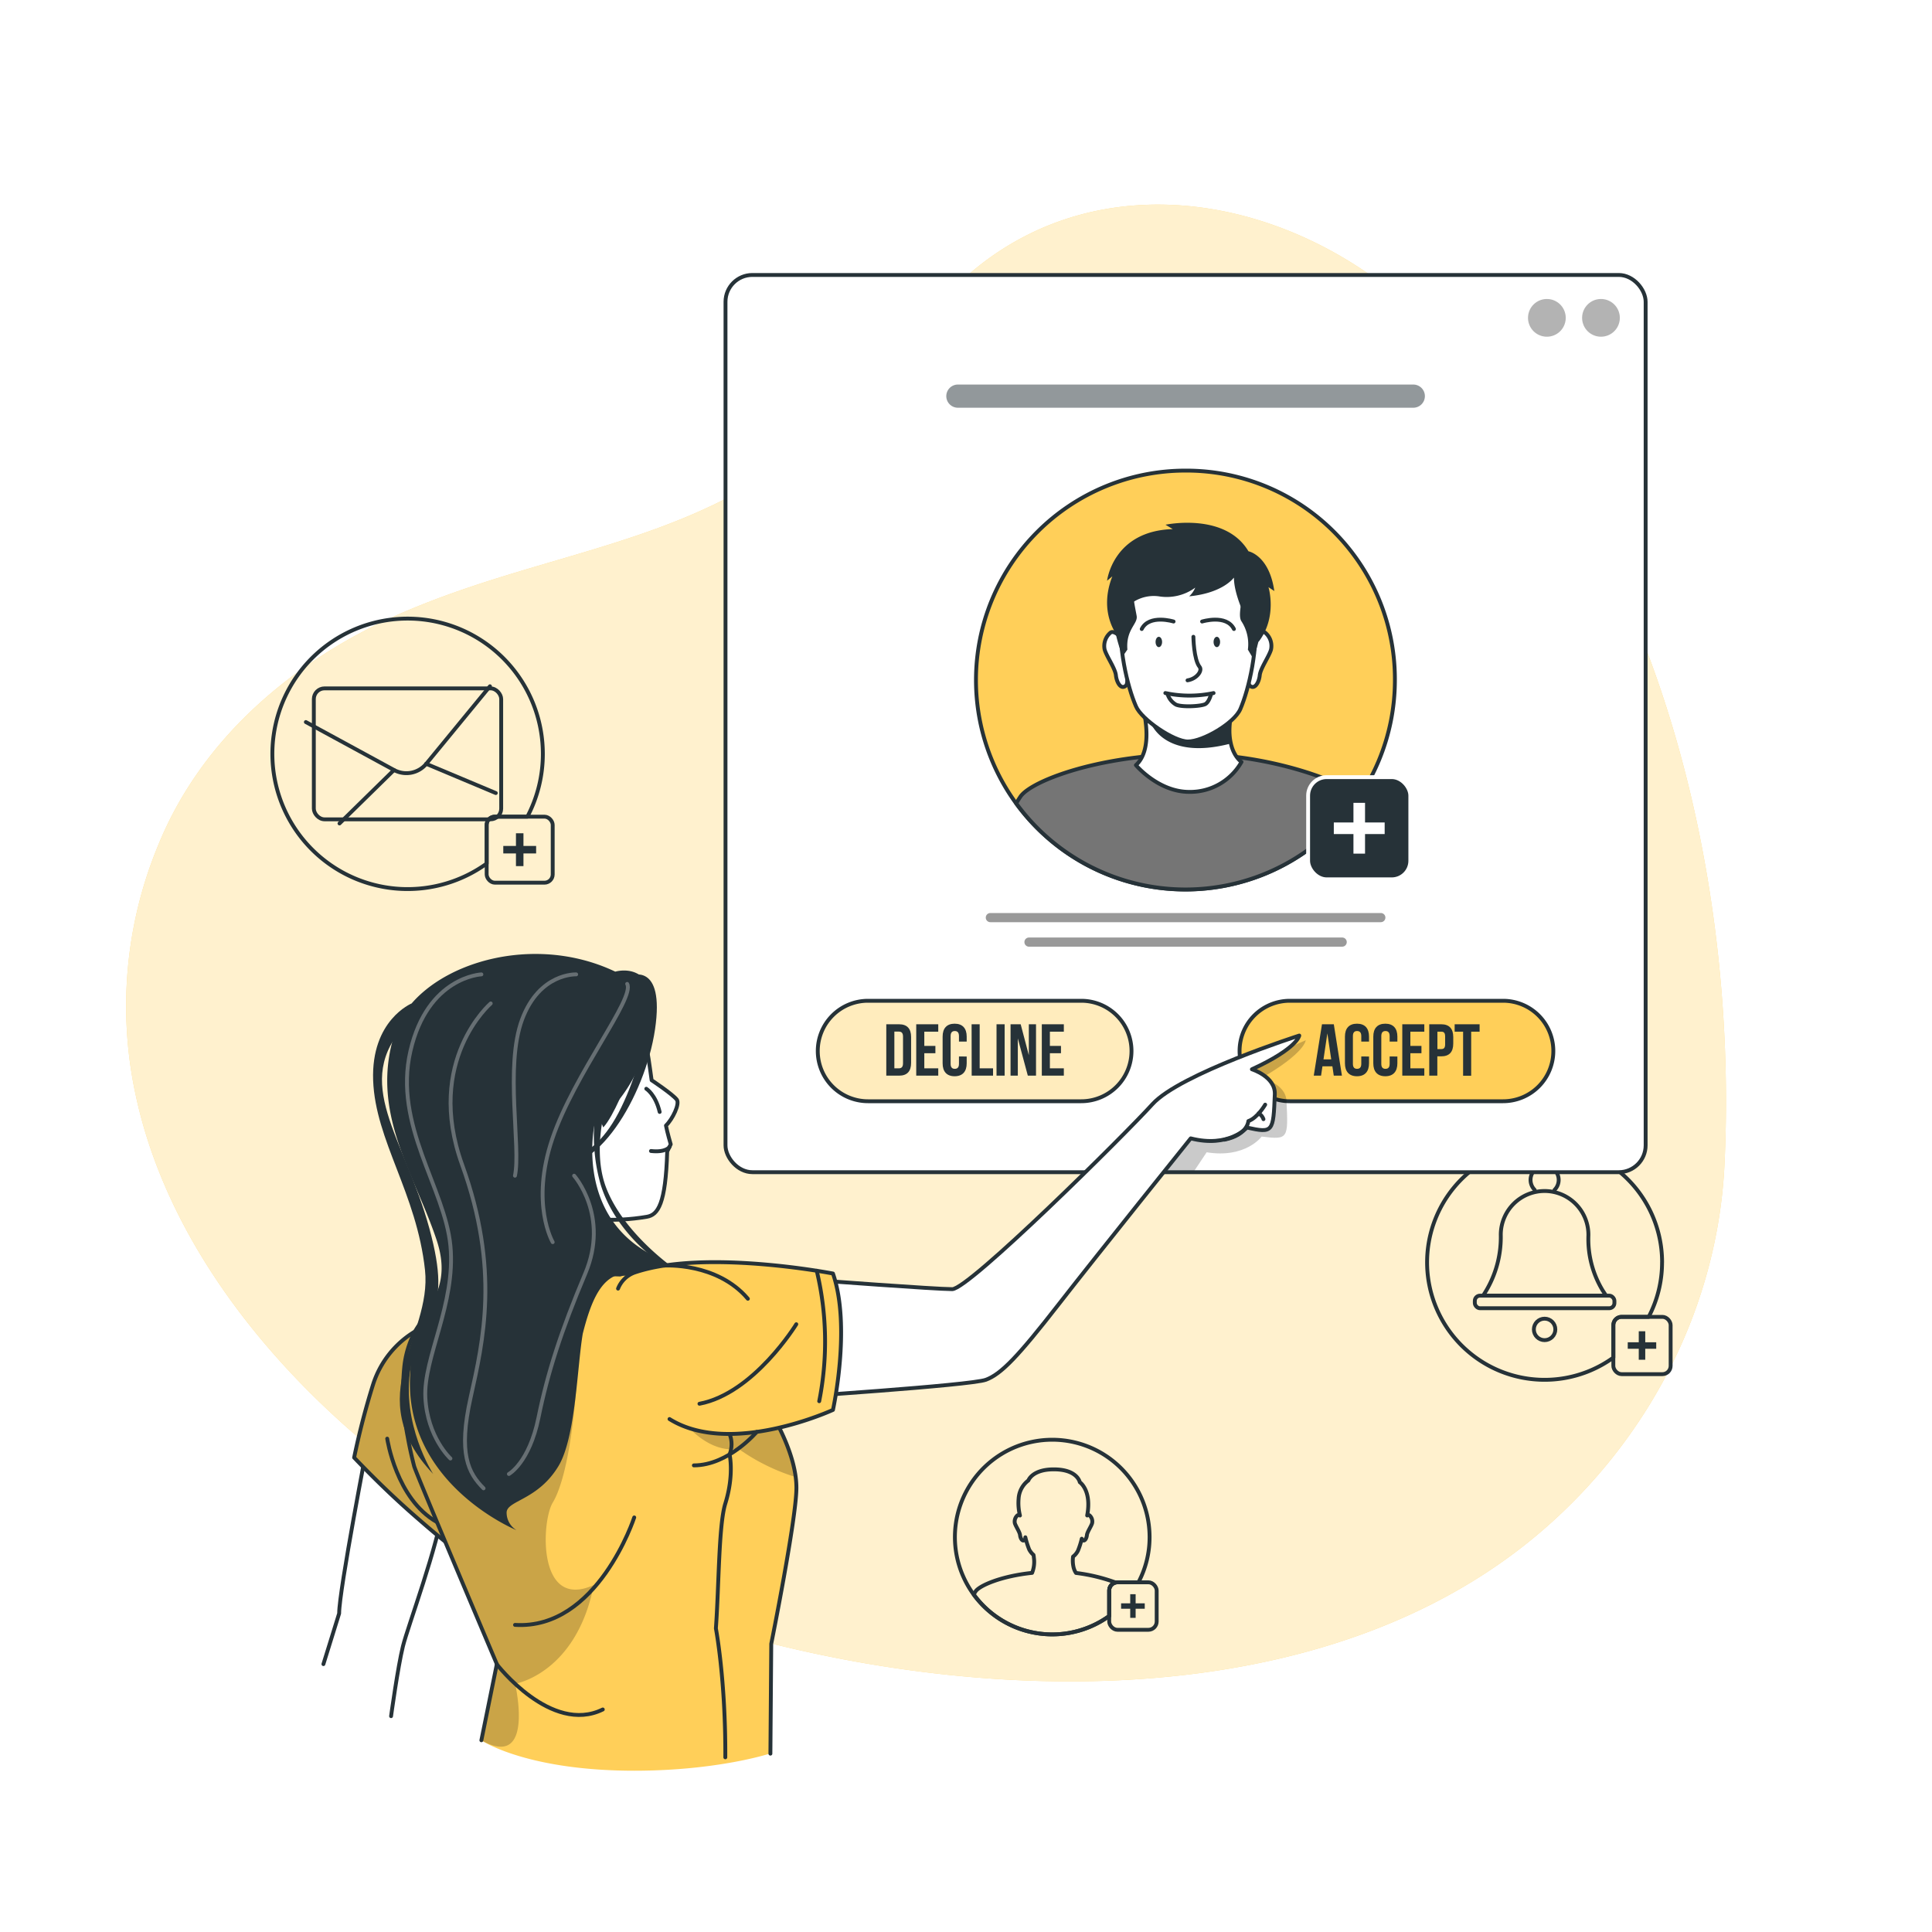 <svg class="animated" id="freepik_stories-accept-request" xmlns="http://www.w3.org/2000/svg" xmlns:xlink="http://www.w3.org/1999/xlink" viewBox="0 0 500 500" version="1.1" xmlns:svgjs="http://svgjs.com/svgjs"><style>svg#freepik_stories-accept-request:not(.animated) .animable {opacity: 0;}svg#freepik_stories-accept-request.animated #freepik--background-simple--inject-4 {animation: 1s 1 forwards cubic-bezier(.36,-0.01,.5,1.38) fadeIn;animation-delay: 0s;}            @keyframes fadeIn {                0% {                    opacity: 0;                }                100% {                    opacity: 1;                }            }        </style><g id="freepik--background-simple--inject-4" class="animable animator-active" style="transform-origin: 239.666px 250.609px;"><g id="elcijik63sd5d"><path d="M67.93,167.09s-27.88,72,11.3,144.5S199.11,422.39,263.7,455.14s131.66,16.8,163.53-36.84-11.84-91.93-11.9-168.42,11.45-96.74-30-161.36-143.06-78.93-219.9-31S67.93,167.09,67.93,167.09Z" style="fill: rgb(255, 255, 255); opacity: 0.7; transform-origin: 248.588px 250.609px;" class="animable" id="elx7ofmn1j6cs"></path></g><path d="M35.11,283.36a108.58,108.58,0,0,1,5.79-64.51C52.45,190.3,77.26,170,105.07,158.17,145.47,141,185.14,140.63,218,106.92c10.13-10.4,18.64-22.31,29-32.5,30.52-30,75.2-26.39,108.55-2.57,69.59,49.69,94.62,148.1,90.75,229.46-1.74,36.51-19.17,70.5-46.76,94.45-62.4,54.18-168.36,45.07-240,16.79C106,391.46,47.66,342.26,35.11,283.36Z" style="fill: #FFCF59; transform-origin: 239.666px 244.048px;" id="elejkp9z04gt9" class="animable"></path><g id="elrg2t3khlesp"><path d="M35.11,283.36a108.58,108.58,0,0,1,5.79-64.51C52.45,190.3,77.26,170,105.07,158.17,145.47,141,185.14,140.63,218,106.92c10.13-10.4,18.64-22.31,29-32.5,30.52-30,75.2-26.39,108.55-2.57,69.59,49.69,94.62,148.1,90.75,229.46-1.74,36.51-19.17,70.5-46.76,94.45-62.4,54.18-168.36,45.07-240,16.79C106,391.46,47.66,342.26,35.11,283.36Z" style="fill: rgb(255, 255, 255); opacity: 0.7; transform-origin: 239.666px 244.048px;" class="animable" id="el6nfekj8ph5d"></path></g></g><g id="freepik--Icons--inject-4" class="animable" style="transform-origin: 251.425px 291.538px;"><path d="M297.51,397.8a25,25,0,0,1-2.88,11.7H289.2a2.61,2.61,0,0,0-.48.05,2.14,2.14,0,0,0-1.66,2.09v6.58a25.19,25.19,0,1,1,10.45-20.42Z" style="fill: none; stroke: rgb(38, 50, 56); stroke-linecap: round; stroke-linejoin: round; transform-origin: 272.32px 397.793px;" id="el3c0bczm6ly8" class="animable"></path><path d="M278.47,407.08a45.87,45.87,0,0,1,10.25,2.47,2.14,2.14,0,0,0-1.66,2.09v6.58A25.17,25.17,0,0,1,252,412.65q.21-.37.45-.75c.94-1.53,6.61-4,14.65-4.84a7.62,7.62,0,0,0,.46-4c0-.23-.06-.44-.09-.65a4.86,4.86,0,0,1-1.11-1.39,22.35,22.35,0,0,1-1-3.17,1.13,1.13,0,0,1-.16.68c-.59.55-1.13-.4-1.21-1.23s-1.11-2.28-1.35-3.1a2.11,2.11,0,0,1,.71-2.05.6.6,0,0,1,.61.06,13.37,13.37,0,0,1-.34-4.42,6.35,6.35,0,0,1,2.52-4.65s1-2.89,6.61-2.87c6.09,0,6.7,3.32,6.7,3.32s3.15,2.1,1.91,8.61a.54.54,0,0,1,.57-.05,2.08,2.08,0,0,1,.71,2.05c-.23.82-1.27,2.26-1.35,3.1s-.62,1.78-1.21,1.23a.65.65,0,0,1-.12-.31,20.57,20.57,0,0,1-1,3.13,4.44,4.44,0,0,1-1.25,1.5,7.65,7.65,0,0,0,.1,2.65A4.39,4.39,0,0,0,278.47,407.08Z" style="fill: none; stroke: rgb(38, 50, 56); stroke-linecap: round; stroke-linejoin: round; transform-origin: 270.36px 401.625px;" id="ellkzlenxij4i" class="animable"></path><rect x="287.06" y="409.5" width="12.29" height="12.29" rx="2.14" style="fill: none; stroke: rgb(38, 50, 56); stroke-linecap: round; stroke-linejoin: round; transform-origin: 293.205px 415.645px;" id="eltsm2531u8e" class="animable"></rect><polygon points="296.26 414.94 293.9 414.94 293.9 412.58 292.5 412.58 292.5 414.94 290.14 414.94 290.14 416.34 292.5 416.34 292.5 418.7 293.9 418.7 293.9 416.34 296.26 416.34 296.26 414.94" style="fill: rgb(38, 50, 56); transform-origin: 293.2px 415.64px;" id="elba5vx6bsnj4" class="animable"></polygon><path d="M140.49,195.09a34.89,34.89,0,0,1-4,16.26h-8.4a2.14,2.14,0,0,0-2.14,2.14v10a35,35,0,1,1,14.54-28.4Z" style="fill: none; stroke: rgb(38, 50, 56); stroke-linecap: round; stroke-linejoin: round; transform-origin: 105.49px 195.093px;" id="elumpcxakuut7" class="animable"></path><g id="eljz2f34vozt"><rect x="81.22" y="178.15" width="48.49" height="33.89" rx="2.77" style="fill: none; stroke: rgb(38, 50, 56); stroke-linecap: round; stroke-linejoin: round; transform-origin: 105.465px 195.095px; transform: rotate(-11.01deg);" class="animable" id="elafmila4lyjq"></rect></g><path d="M79.16,186.87,102,199.29a6.67,6.67,0,0,0,8.32-1.62l16.48-20.06" style="fill: none; stroke: rgb(38, 50, 56); stroke-linecap: round; stroke-linejoin: round; transform-origin: 102.98px 188.852px;" id="el6kasp8r59gj" class="animable"></path><line x1="87.86" y1="213.11" x2="101.96" y2="199.29" style="fill: none; stroke: rgb(38, 50, 56); stroke-linecap: round; stroke-linejoin: round; transform-origin: 94.91px 206.2px;" id="eliq8m6mm2vtk" class="animable"></line><line x1="128.31" y1="205.24" x2="110.28" y2="197.67" style="fill: none; stroke: rgb(38, 50, 56); stroke-linecap: round; stroke-linejoin: round; transform-origin: 119.295px 201.455px;" id="elh610cpcn3ma" class="animable"></line><rect x="125.95" y="211.35" width="17.09" height="17.09" rx="2.14" style="fill: none; stroke: rgb(38, 50, 56); stroke-linecap: round; stroke-linejoin: round; transform-origin: 134.495px 219.895px;" id="elmrnz7bdh7n" class="animable"></rect><polygon points="138.75 218.93 135.47 218.93 135.47 215.65 133.53 215.65 133.53 218.93 130.25 218.93 130.25 220.87 133.53 220.87 133.53 224.15 135.47 224.15 135.47 220.87 138.75 220.87 138.75 218.93" style="fill: rgb(38, 50, 56); transform-origin: 134.5px 219.9px;" id="el29xt4r3adoi" class="animable"></polygon><path d="M415.64,335.3h-31.8l.62-1a27.25,27.25,0,0,0,3.94-14.75v-.06a11.34,11.34,0,1,1,22.68.17A25.69,25.69,0,0,0,414.79,334Z" style="fill: none; stroke: rgb(38, 50, 56); stroke-linecap: round; stroke-linejoin: round; transform-origin: 399.74px 321.761px;" id="elyglra3dzyp" class="animable"></path><path d="M397.17,307.93a3.64,3.64,0,1,1,5.15,0" style="fill: none; stroke: rgb(38, 50, 56); stroke-linecap: round; stroke-linejoin: round; transform-origin: 399.745px 304.824px;" id="elf5vt1mhq96" class="animable"></path><rect x="381.68" y="335.31" width="36.13" height="3.26" rx="1.35" style="fill: none; stroke: rgb(38, 50, 56); stroke-linecap: round; stroke-linejoin: round; transform-origin: 399.745px 336.94px;" id="elkau93nhcye" class="animable"></rect><circle cx="399.74" cy="344.05" r="2.78" style="fill: none; stroke: rgb(38, 50, 56); stroke-linecap: round; stroke-linejoin: round; transform-origin: 399.74px 344.05px;" id="elnoukarsboj" class="animable"></circle><path d="M430.14,326.68a30.37,30.37,0,0,1-3.46,14.12h-7a2.14,2.14,0,0,0-2.14,2.14v8.4a30.41,30.41,0,1,1,12.61-24.66Z" style="fill: none; stroke: rgb(38, 50, 56); stroke-linecap: round; stroke-linejoin: round; transform-origin: 399.74px 326.684px;" id="el1wwhyiy81zn" class="animable"></path><rect x="417.53" y="340.8" width="14.83" height="14.83" rx="2.14" style="fill: none; stroke: rgb(38, 50, 56); stroke-linecap: round; stroke-linejoin: round; transform-origin: 424.945px 348.215px;" id="elz5f2rqnne9f" class="animable"></rect><polygon points="428.63 347.38 425.79 347.38 425.79 344.53 424.11 344.53 424.11 347.38 421.26 347.38 421.26 349.06 424.11 349.06 424.11 351.9 425.79 351.9 425.79 349.06 428.63 349.06 428.63 347.38" style="fill: rgb(38, 50, 56); transform-origin: 424.945px 348.215px;" id="elq6dnkamefp" class="animable"></polygon></g><g id="freepik--Window--inject-4" class="animable" style="transform-origin: 306.825px 187.275px;"><rect x="187.76" y="71.16" width="238.13" height="232.2" rx="6.95" style="fill: rgb(255, 255, 255); transform-origin: 306.825px 187.26px;" id="elw4jpotiv6xg" class="animable"></rect><g style="clip-path: url(&quot;#freepik--clip-path--inject-4&quot;); transform-origin: 315.425px 190.385px;" id="elrlrjxodw8fr" class="animable"><path d="M389,285h-55.2a13,13,0,0,1-13-13h0a13,13,0,0,1,13-13H389a13,13,0,0,1,13,13h0A13,13,0,0,1,389,285Z" style="fill: #FFCF59; stroke: rgb(38, 50, 56); stroke-linecap: round; stroke-linejoin: round; transform-origin: 361.4px 272px;" id="elfr2xzcyguj" class="animable"></path><path d="M347.29,278.38h-2.11l-.36-2.42h-2.57l-.36,2.42H340l2.13-13.3h3.06Zm-4.77-4.22h2l-1-6.73h0Z" style="fill: rgb(38, 50, 56); transform-origin: 343.645px 271.73px;" id="elaxdsm4mjodg" class="animable"></path><path d="M354.3,273.42v1.76c0,2.13-1.06,3.35-3.11,3.35s-3.12-1.22-3.12-3.35v-6.91c0-2.13,1.06-3.34,3.12-3.34s3.11,1.21,3.11,3.34v1.29h-2v-1.42c0-.95-.42-1.31-1.09-1.31s-1.08.36-1.08,1.31v7.18c0,.95.42,1.29,1.08,1.29s1.09-.34,1.09-1.29v-1.9Z" style="fill: rgb(38, 50, 56); transform-origin: 351.185px 271.73px;" id="elas9o8c8kgp" class="animable"></path><path d="M361.64,273.42v1.76c0,2.13-1.07,3.35-3.12,3.35s-3.11-1.22-3.11-3.35v-6.91c0-2.13,1.06-3.34,3.11-3.34s3.12,1.21,3.12,3.34v1.29h-2v-1.42c0-.95-.42-1.31-1.08-1.31s-1.08.36-1.08,1.31v7.18c0,.95.41,1.29,1.08,1.29s1.08-.34,1.08-1.29v-1.9Z" style="fill: rgb(38, 50, 56); transform-origin: 358.525px 271.73px;" id="eloyao7bgrupf" class="animable"></path><path d="M365,270.68h2.87v1.9H365v3.9h3.61v1.9h-5.7v-13.3h5.7V267H365Z" style="fill: rgb(38, 50, 56); transform-origin: 365.76px 271.73px;" id="el4ndwugh6z9m" class="animable"></path><path d="M376.1,268.36v1.73c0,2.13-1,3.29-3.12,3.29h-1v5h-2.09v-13.3H373C375.07,265.08,376.1,266.24,376.1,268.36ZM372,267v4.5h1c.67,0,1-.3,1-1.25v-2c0-1-.36-1.25-1-1.25Z" style="fill: rgb(38, 50, 56); transform-origin: 372.995px 271.73px;" id="elv0py7aodh9" class="animable"></path><path d="M376.46,265.08h6.46V267h-2.18v11.4h-2.09V267h-2.19Z" style="fill: rgb(38, 50, 56); transform-origin: 379.69px 271.74px;" id="elgonahox9fg" class="animable"></path><path d="M279.83,285H224.64a13,13,0,0,1-13-13h0a13,13,0,0,1,13-13h55.19a13,13,0,0,1,13,13h0A13,13,0,0,1,279.83,285Z" style="fill: #FFCF59; transform-origin: 252.235px 272px;" id="elkjvncgljpm" class="animable"></path><g style="clip-path: url(&quot;#freepik--clip-path-2--inject-4&quot;); transform-origin: 252.235px 272px;" id="el6r93qhh9uqf" class="animable"><g id="elhl9tnayvw5"><path d="M279.83,285H224.64a13,13,0,0,1-13-13h0a13,13,0,0,1,13-13h55.19a13,13,0,0,1,13,13h0A13,13,0,0,1,279.83,285Z" style="fill: rgb(255, 255, 255); opacity: 0.6; transform-origin: 252.235px 272px;" class="animable" id="elwj526ae5ezk"></path></g></g><path d="M279.83,285H224.64a13,13,0,0,1-13-13h0a13,13,0,0,1,13-13h55.19a13,13,0,0,1,13,13h0A13,13,0,0,1,279.83,285Z" style="fill: none; stroke: rgb(38, 50, 56); stroke-linecap: round; stroke-linejoin: round; transform-origin: 252.235px 272px;" id="el4ksc5qygvl6" class="animable"></path><path d="M229.37,265.08h3.31c2.09,0,3.11,1.16,3.11,3.28v6.73c0,2.13-1,3.29-3.11,3.29h-3.31Zm2.09,1.9v9.5h1.18c.66,0,1.06-.35,1.06-1.3v-6.91c0-.95-.4-1.29-1.06-1.29Z" style="fill: rgb(38, 50, 56); transform-origin: 232.58px 271.73px;" id="el10t2vgngktu" class="animable"></path><path d="M239.21,270.68h2.87v1.9h-2.87v3.9h3.61v1.9h-5.7v-13.3h5.7V267h-3.61Z" style="fill: rgb(38, 50, 56); transform-origin: 239.97px 271.73px;" id="elm9wxxdi7qs" class="animable"></path><path d="M250.18,273.42v1.76c0,2.13-1.06,3.35-3.12,3.35s-3.11-1.22-3.11-3.35v-6.91c0-2.13,1.06-3.34,3.11-3.34s3.12,1.21,3.12,3.34v1.29h-2v-1.42c0-.95-.41-1.31-1.08-1.31s-1.08.36-1.08,1.31v7.18c0,.95.42,1.29,1.08,1.29s1.08-.34,1.08-1.29v-1.9Z" style="fill: rgb(38, 50, 56); transform-origin: 247.065px 271.73px;" id="elauddkzn22uc" class="animable"></path><path d="M251.45,265.08h2.09v11.4H257v1.9h-5.53Z" style="fill: rgb(38, 50, 56); transform-origin: 254.225px 271.73px;" id="elmhn650155ci" class="animable"></path><path d="M257.9,265.08H260v13.3H257.9Z" style="fill: rgb(38, 50, 56); transform-origin: 258.95px 271.73px;" id="el47x1808gj3a" class="animable"></path><path d="M263.41,268.74h0v9.64h-1.88v-13.3h2.62l2.11,8h0v-8h1.86v13.3H266Z" style="fill: rgb(38, 50, 56); transform-origin: 264.825px 271.73px;" id="el430b7j8vea1" class="animable"></path><path d="M271.71,270.68h2.87v1.9h-2.87v3.9h3.61v1.9h-5.7v-13.3h5.7V267h-3.61Z" style="fill: rgb(38, 50, 56); transform-origin: 272.47px 271.73px;" id="elxnqw129jz9m" class="animable"></path><path d="M361,176a54.21,54.21,0,1,1-54.21-54.21A54,54,0,0,1,361,176Z" style="fill: #FFCF59; stroke: rgb(38, 50, 56); stroke-linecap: round; stroke-linejoin: round; transform-origin: 306.79px 176px;" id="ell4i2bpva2" class="animable"></path><path d="M351.85,206.15A54.21,54.21,0,0,1,263,207.91c.32-.54.64-1.08,1-1.61,2-3.31,14.24-8.55,31.55-10.43a117.51,117.51,0,0,1,11.76-.7,94.49,94.49,0,0,1,12.73.74C335.08,197.79,347.59,202.77,351.85,206.15Z" style="fill: rgb(117, 117, 117); stroke: rgb(38, 50, 56); stroke-linecap: round; stroke-linejoin: round; transform-origin: 307.425px 212.679px;" id="elg91jdr8r2l" class="animable"></path><path d="M321.3,197.19a15.26,15.26,0,0,1-13.54,7.75c-8,0-13.79-6.92-13.79-6.92,2.8-2.51,3-7.17,2.56-10.84a31.87,31.87,0,0,0-1-5.32h23.86c-1.45,4.77-1.4,8.19-.84,10.57C319.34,195.94,321.3,197.19,321.3,197.19Z" style="fill: rgb(255, 255, 255); stroke: rgb(38, 50, 56); stroke-linecap: round; stroke-linejoin: round; transform-origin: 307.635px 193.401px;" id="el6mgkit6nq0h" class="animable"></path><path d="M318.5,192.43c-17.24,4.52-20.66-5.33-20.66-5.33l-1.31.08a31.87,31.87,0,0,0-1-5.32h23.86C317.89,186.63,317.94,190.05,318.5,192.43Z" style="fill: rgb(38, 50, 56); transform-origin: 307.46px 187.738px;" id="eli424pecs" class="animable"></path><path d="M324.53,165.11s1.92-2.09,2.87-1.4a4.47,4.47,0,0,1,1.54,4.4c-.51,1.78-2.74,4.87-2.92,6.67s-1.32,3.84-2.59,2.65S324.53,165.11,324.53,165.11Z" style="fill: rgb(255, 255, 255); stroke: rgb(38, 50, 56); stroke-linecap: round; stroke-linejoin: round; transform-origin: 326.048px 170.677px;" id="elbd2vk9o1ypt" class="animable"></path><path d="M290.29,165.11s-1.92-2.09-2.87-1.4a4.47,4.47,0,0,0-1.54,4.4c.51,1.78,2.74,4.87,2.92,6.67s1.32,3.84,2.59,2.65S290.29,165.11,290.29,165.11Z" style="fill: rgb(255, 255, 255); stroke: rgb(38, 50, 56); stroke-linecap: round; stroke-linejoin: round; transform-origin: 288.772px 170.677px;" id="elc6fm6cfk6jr" class="animable"></path><path d="M307,141c24.17,0,18.42,32.18,14,42.51-1.56,3.63-9.66,8.39-13.57,8.39-3.64,0-12-5.69-13.44-9.1C289.47,172.4,284,141,307,141Z" style="fill: rgb(255, 255, 255); stroke: rgb(38, 50, 56); stroke-linecap: round; stroke-linejoin: round; transform-origin: 307.464px 166.45px;" id="el1amus29b922" class="animable"></path><path d="M311.1,160.85s6.29-1.95,8.24,1.94" style="fill: none; stroke: rgb(38, 50, 56); stroke-linecap: round; stroke-linejoin: round; transform-origin: 315.22px 161.576px;" id="el5isf2jh09ad" class="animable"></path><path d="M315.76,166.14c0,.74-.38,1.34-.84,1.34s-.85-.6-.85-1.34.38-1.34.85-1.34S315.76,165.4,315.76,166.14Z" style="fill: rgb(38, 50, 56); transform-origin: 314.915px 166.14px;" id="elvw81q8rd2f" class="animable"></path><path d="M303.72,160.85s-6.29-1.95-8.24,1.94" style="fill: none; stroke: rgb(38, 50, 56); stroke-linecap: round; stroke-linejoin: round; transform-origin: 299.6px 161.576px;" id="elvxqfzdivxzi" class="animable"></path><path d="M299.06,166.14c0,.74.38,1.34.84,1.34s.85-.6.85-1.34-.38-1.34-.85-1.34S299.06,165.4,299.06,166.14Z" style="fill: rgb(38, 50, 56); transform-origin: 299.905px 166.14px;" id="el4bh83azff54" class="animable"></path><path d="M317,149.21a30.6,30.6,0,0,1-18.62,0s-3.27-.19-4.55,1.45,0,6.7.34,8.76-2.83,3.49-2.4,8.69l-1.23,1.8s-3.41-8.38-2.55-15.58,5.41-10,5.41-10,2.07-6.23,14.23-6.18c13.11.05,14.43,7.14,14.43,7.14s8.88,5.93,2.31,25.23l-1.42-2.4a10.81,10.81,0,0,0-1.66-7.32c-1.15-1.67.68-6.69.25-9.27S317,149.21,317,149.21Z" style="fill: rgb(38, 50, 56); transform-origin: 307.321px 154.335px;" id="elvh34w4qfz99" class="animable"></path><path d="M308.85,164.8s.07,5.88,1.61,7.79c.79,1-.75,3.1-3.13,3.48" style="fill: none; stroke: rgb(38, 50, 56); stroke-linecap: round; stroke-linejoin: round; transform-origin: 308.999px 170.435px;" id="elj8sxqy7us6r" class="animable"></path><path d="M302.12,179.48a4.78,4.78,0,0,0,2.25,2.89c1.65.71,6.67.41,7.62-.18s1.42-2.52,1.42-2.52" style="fill: rgb(255, 255, 255); stroke: rgb(38, 50, 56); stroke-linecap: round; stroke-linejoin: round; transform-origin: 307.765px 181.132px;" id="elhfunkybt5vj" class="animable"></path><path d="M301.59,179.36a29.78,29.78,0,0,0,12.48,0" style="fill: none; stroke: rgb(38, 50, 56); stroke-linecap: round; stroke-linejoin: round; transform-origin: 307.83px 179.691px;" id="eloewxsyw1yb" class="animable"></path><path d="M319.34,149.46s-2.7,4-11.58,4.87a6.5,6.5,0,0,0,1.57-2.25,12.51,12.51,0,0,1-9.43,2.25,9.75,9.75,0,0,0-9,3.67l-1.5,6.8s-5.31-6-1.53-15.64l-1.36,1.13s1.51-12.89,17-13.36l-1.88-1.13s15.43-3.29,21.47,6.87c0,0,5.37,1,6.69,10.29l-1.51-1s2.39,7.71-2.57,14.16C325.67,166.14,319.34,155.93,319.34,149.46Z" style="fill: rgb(38, 50, 56); transform-origin: 308.15px 150.706px;" id="el21u5pdn4udnk" class="animable"></path><g id="elbg28b8g57iu"><path d="M365.76,105.52H247.9a3,3,0,0,1-3-3h0a3,3,0,0,1,3-3H365.76a3,3,0,0,1,3,3h0A3,3,0,0,1,365.76,105.52Z" style="fill: rgb(38, 50, 56); opacity: 0.5; transform-origin: 306.83px 102.52px;" class="animable" id="elmenvrfkfn6"></path></g><g id="elk1liccrs48p"><g style="opacity: 0.4; transform-origin: 306.83px 240.645px;" class="animable" id="elvoqokncjkx"><path d="M357.35,238.66H256.3a1.18,1.18,0,0,1-1.18-1.19h0a1.18,1.18,0,0,1,1.18-1.18H357.35a1.18,1.18,0,0,1,1.19,1.18h0A1.19,1.19,0,0,1,357.35,238.66Z" id="elfe0fjyolf5j" class="animable" style="transform-origin: 306.83px 237.475px;"></path><path d="M347.35,245H266.3a1.18,1.18,0,0,1-1.18-1.19h0a1.18,1.18,0,0,1,1.18-1.18h81.05a1.18,1.18,0,0,1,1.19,1.18h0A1.19,1.19,0,0,1,347.35,245Z" id="eleqdzzr69qp4" class="animable" style="transform-origin: 306.83px 243.815px;"></path></g></g><rect x="338.54" y="201.12" width="26.45" height="26.45" rx="4.8" style="fill: rgb(38, 50, 56); stroke: rgb(255, 255, 255); stroke-linecap: round; stroke-linejoin: round; transform-origin: 351.765px 214.345px;" id="eluqzpw9fbrcj" class="animable"></rect><polygon points="358.35 212.85 353.27 212.85 353.27 207.77 350.27 207.77 350.27 212.85 345.19 212.85 345.19 215.85 350.27 215.85 350.27 220.92 353.27 220.92 353.27 215.85 358.35 215.85 358.35 212.85" style="fill: rgb(255, 255, 255); transform-origin: 351.77px 214.345px;" id="ell7e7i5l4n6a" class="animable"></polygon><g id="elrteb2twun5k"><path d="M419.21,82.26a4.88,4.88,0,1,1-4.88-4.88A4.88,4.88,0,0,1,419.21,82.26Z" style="opacity: 0.3; transform-origin: 414.33px 82.26px;" class="animable" id="elzfiacmqrae"></path></g><g id="eljusxf79t6y"><path d="M405.21,82.26a4.88,4.88,0,1,1-4.88-4.88A4.88,4.88,0,0,1,405.21,82.26Z" style="opacity: 0.3; transform-origin: 400.33px 82.26px;" class="animable" id="ele07rbjulaht"></path></g><g id="elhm5nt2pcpt"><path d="M326.46,279s6.26,1.35,6.48,5.91c.48,9.8.46,10.1-6.42,9.23,0,0-4.16,5.71-14.24,4.07l-3.45,5.18H291c4.95-5.91,8.93-10.8,10.67-13.12,6.39-8.51,36.25-21.05,36.25-21.05S337.8,272.47,326.46,279Z" style="fill-opacity: 0.7; opacity: 0.3; transform-origin: 314.46px 286.305px;" class="animable" id="elh7u6m16f4gv"></path></g></g><rect x="187.76" y="71.16" width="238.13" height="232.2" rx="6.95" style="fill: none; stroke: rgb(38, 50, 56); stroke-linecap: round; stroke-linejoin: round; transform-origin: 306.825px 187.26px;" id="elix0eqvlbs9s" class="animable"></rect></g><g id="freepik--Character--inject-4" class="animable" style="transform-origin: 209.975px 352.571px;"><path d="M101.21,444.14s1.76-12.81,3.07-18.09,9-25.71,10.67-37.15L95.21,373.17s-7.44,38.37-7.44,44.39L83.7,430.67" style="fill: rgb(255, 255, 255); stroke: rgb(38, 50, 56); stroke-linecap: round; stroke-linejoin: round; transform-origin: 99.325px 408.655px;" id="eldo5siyicpve" class="animable"></path><path d="M120.78,403.37q-6.19-4.72-12.22-10c-5.81-5-11.47-10.44-16.91-16.15a194.86,194.86,0,0,1,4.9-18.91,24.76,24.76,0,0,1,11.12-13.89l.2-.12.93-.52c.58-.31,1.14-.59,1.68-.83a25.34,25.34,0,0,1,5.56-1.82L120.29,397Z" style="fill: #FFCF59; transform-origin: 106.215px 372.25px;" id="elsqh5cvnmbb" class="animable"></path><g style="clip-path: url(&quot;#freepik--clip-path-3--inject-4&quot;); transform-origin: 106.215px 372.25px;" id="elnupmlv9ha5s" class="animable"><g id="elucw4nfwczmo"><path d="M120.78,403.37q-6.19-4.72-12.22-10c-5.81-5-11.47-10.44-16.91-16.15a194.86,194.86,0,0,1,4.9-18.91,24.76,24.76,0,0,1,11.12-13.89l.2-.12.93-.52c.58-.31,1.14-.59,1.68-.83a25.34,25.34,0,0,1,5.56-1.82L120.29,397Z" style="fill-opacity: 0.7; opacity: 0.3; transform-origin: 106.215px 372.25px;" class="animable" id="elipvcc6lpc0f"></path></g></g><path d="M120.78,403.37q-6.19-4.72-12.22-10c-5.81-5-11.47-10.44-16.91-16.15a194.86,194.86,0,0,1,4.9-18.91,24.76,24.76,0,0,1,11.12-13.89l.2-.12.93-.52c.58-.31,1.14-.59,1.68-.83a25.34,25.34,0,0,1,5.56-1.82L120.29,397Z" style="fill: none; stroke: rgb(38, 50, 56); stroke-linecap: round; stroke-linejoin: round; transform-origin: 106.215px 372.25px;" id="elv1yk2wt4j68" class="animable"></path><path d="M100.21,372.32s2.3,15.63,12.86,21.59" style="fill: none; stroke: rgb(38, 50, 56); stroke-linecap: round; stroke-linejoin: round; transform-origin: 106.64px 383.115px;" id="el20akh79oqdw" class="animable"></path><path d="M206.08,385c0,8-6.51,40.36-6.51,40.36l-.22,28.43s-13.47,4.47-35.21,4.47c-26.64,0-38.44-7.13-39.48-7.8l-.08-.05,4-19.71s-21-49.56-21.41-51.26c-.65-2.52-1.21-5.07-1.66-7.61A61.48,61.48,0,0,1,104.6,354a25,25,0,0,1,2.91-9.6q.17-.3.36-.6a14.51,14.51,0,0,1,1.89-2.43l.19-.2a19.65,19.65,0,0,1,2.11-1.83h0c.25-.19.51-.37.77-.55l.65-.44.42-.27.55-.34.85-.49c15.79-8.75,45.18-7.4,45.18-7.4a4,4,0,0,1,1-.19h.07a6.38,6.38,0,0,1,1.75.14c7.32,1.42,20.72,13.37,30.59,27a88,88,0,0,1,7.82,12.76C204.41,375,206.08,380.36,206.08,385Z" style="fill: #FFCF59; transform-origin: 155.202px 393.955px;" id="elyivms4y9kq" class="animable"></path><g id="elr4850ujazk"><path d="M205.9,382.26a52.21,52.21,0,0,1-14.83-7.35c-7.09,1.33-13.93-5.73-15.71-9.51l23.26-1.5c1.13,1.86,2.15,3.73,3.06,5.58A41.38,41.38,0,0,1,205.9,382.26Z" style="fill-opacity: 0.7; opacity: 0.3; transform-origin: 190.63px 373.08px;" class="animable" id="el1ipqdbpo71t"></path></g><g id="elovp1yvfek3"><path d="M133.31,435.76s5.23,22.38-8.65,14.67l-.08-.05,4-19.71s-21-49.56-21.41-51.26c-.65-2.52-1.21-5.07-1.66-7.61A61.48,61.48,0,0,1,104.6,354a25,25,0,0,1,2.91-9.6q.17-.3.36-.6a14.51,14.51,0,0,1,1.89-2.43l.19-.2a19.65,19.65,0,0,1,2.11-1.83h0c.25-.19.51-.37.77-.55l.65-.44.42-.27.55-.34.85-.49c14.53,1.12,30.68,8,33.8,22.12,0,0-1.32,21.63-6.07,29.54-2.95,4.93-3.95,27.95,10.64,21.29C149.11,433.18,133.31,435.76,133.31,435.76Z" style="fill-opacity: 0.7; opacity: 0.3; transform-origin: 128.998px 394.648px;" class="animable" id="elysp3li5f1l"></path></g><path d="M124.58,450.38l4-19.71s-21-49.56-21.41-51.26c-.65-2.52-1.21-5.07-1.66-7.61A61.48,61.48,0,0,1,104.6,354a25,25,0,0,1,2.91-9.6q.17-.3.36-.6a14.51,14.51,0,0,1,1.89-2.43l.19-.2a19.65,19.65,0,0,1,2.11-1.83h0c14.56-11,48.42-9.49,48.42-9.49a4,4,0,0,1,1-.19h.07a6.38,6.38,0,0,1,1.75.14c7.32,1.42,20.72,13.37,30.59,27a88,88,0,0,1,7.82,12.76c2.73,5.53,4.4,10.88,4.4,15.49,0,8-6.51,40.36-6.51,40.36l-.22,28.43" style="fill: none; stroke: rgb(38, 50, 56); stroke-linecap: round; stroke-linejoin: round; transform-origin: 155.218px 391.745px;" id="el5f2fsxpwnfl" class="animable"></path><path d="M175.14,284.56c-1.19-1.48-6.5-5-6.5-5-1-6.91-1.62-16.13-8.78-23.28-9.79-9.77-32.38-6.68-39.78,7.89-14.77,29.11,13.15,56.53,47.32,50.73,2.91-.49,4.87-3.34,5.27-16.87l.91-1.89s-.94-3.23-1.23-4.85C174.07,289.63,176,285.64,175.14,284.56Z" style="fill: rgb(255, 255, 255); stroke: rgb(38, 50, 56); stroke-linecap: round; stroke-linejoin: round; transform-origin: 145.693px 283.159px;" id="ely0wgydk3i3" class="animable"></path><path d="M166.74,268.75a18,18,0,0,0-2,4.58" style="fill: none; stroke: rgb(38, 50, 56); stroke-linecap: round; stroke-linejoin: round; transform-origin: 165.74px 271.04px;" id="elhansp34wb2f" class="animable"></path><path d="M167.26,281.77s2.38,1.44,3.46,6" style="fill: none; stroke: rgb(38, 50, 56); stroke-linecap: round; stroke-linejoin: round; transform-origin: 168.99px 284.77px;" id="ellvcbajxgnci" class="animable"></path><path d="M173.27,296.82s-.93,1.5-4.8,1.06" style="fill: none; stroke: rgb(38, 50, 56); stroke-linecap: round; stroke-linejoin: round; transform-origin: 170.87px 297.39px;" id="elj5n15c5ror" class="animable"></path><path d="M163.12,252.5s9-3.71,6.4,13.89S153.91,304.92,142.94,301l.19-1.57s9.6,3.79,17.68-12.9,7.41-32,2.79-29.31Z" style="fill: rgb(38, 50, 56); transform-origin: 156.466px 276.826px;" id="elzgc81rgmbgn" class="animable"></path><path d="M162.31,279.78s-3.44,9.07-6.19,12c0,0-1.11-3.47-3.76-3.5s-5-7.08-5-7.08Z" style="fill: rgb(38, 50, 56); transform-origin: 154.835px 285.78px;" id="elyin23qq131e" class="animable"></path><path d="M158.61,280.2s-6.32,15.41-1.69,27.31,17.68,20.84,17.68,20.84l-4.21-1.91s-11.08-7.29-14.95-19.91a45.9,45.9,0,0,1-.16-24.51Z" style="fill: rgb(38, 50, 56); transform-origin: 164.146px 304.275px;" id="elcrqi9we2xnb" class="animable"></path><path d="M106.53,259.69S96,264,96.57,279.61s11.27,29.18,13.42,49.08c1.87,17.31-17,32.55,2.11,52.78,0,0-8.37-13-5.82-27.54s11.3-12.45,4.81-36.12-20.26-37.67-6-52.76Z" style="fill: rgb(38, 50, 56); transform-origin: 104.993px 320.58px;" id="elbfgi1far1b4" class="animable"></path><path d="M167.93,324.35c-19.26-10.74-14-33.67-14-33.67C168.42,280,170.35,260,167.69,254.85s-8.46-3.39-8.46-3.39c-23.09-11-51.51-.73-56.91,15.44-6.91,20.71,4.9,36.62,10.67,54,5.18,15.62-6.82,18.45-6.78,34-2.27,29,27.47,41.11,27.47,41.11a5.31,5.31,0,0,1-2.57-4.54c0-3.17,8.11-3.17,13.45-12.1,4.43-7.41,4.78-25.48,6.26-34.22,2-7.91,4.5-14.23,9.67-15.38,13.62-3.05,25.37,10.17,25.37,10.17S187.2,335.09,167.93,324.35Z" style="fill: rgb(38, 50, 56); transform-origin: 143.046px 321.446px;" id="elx0rv8o88z0m" class="animable"></path><g id="el0ejq7k4tqnvv"><g style="opacity: 0.3; transform-origin: 133.911px 318.674px;" class="animable" id="elvc4fmy04x6"><path d="M162.31,254.63c2.1,3.69-13.66,23.21-19.37,40.08s.1,26.76.1,26.76" style="fill: none; stroke: rgb(255, 255, 255); stroke-linecap: round; stroke-linejoin: round; transform-origin: 151.465px 288.05px;" id="el6cymfmezjmn" class="animable"></path><path d="M127,259.69s-17.15,14.77-7.39,41.78,5.44,45.63,2.19,60.19-.61,19.56,3.35,23.52" style="fill: none; stroke: rgb(255, 255, 255); stroke-linecap: round; stroke-linejoin: round; transform-origin: 121.803px 322.435px;" id="ellw995pk3jpk" class="animable"></path><path d="M148.58,304.27s9.2,10.36,2.89,25.33-9.74,25.67-12.12,37.32-7.65,14.55-7.65,14.55" style="fill: none; stroke: rgb(255, 255, 255); stroke-linecap: round; stroke-linejoin: round; transform-origin: 142.691px 342.87px;" id="elmxznl9dq4u" class="animable"></path><path d="M149.11,252.17s-9.49-.44-14,11.69-.26,33.09-1.84,40.41" style="fill: none; stroke: rgb(255, 255, 255); stroke-linecap: round; stroke-linejoin: round; transform-origin: 141.036px 278.219px;" id="elasb8p4d7q5s" class="animable"></path><path d="M124.58,252.17s-13.92.58-18.36,19.83,8.93,35.43,10.35,50.43-7,28.89-6.49,39.23,6.49,15.8,6.49,15.8" style="fill: none; stroke: rgb(255, 255, 255); stroke-linecap: round; stroke-linejoin: round; transform-origin: 114.95px 314.815px;" id="elpmpp86ml6ur" class="animable"></path></g></g><path d="M211.62,331.36s30.46,2.27,34.81,2.27,44.7-40,51.82-47.87,38-17.76,38-17.76-.39,3.27-12.26,8.73c0,0,6.11,1.9,5.93,6.46-.39,9.81-.44,10.11-7.22,8.62,0,0-4.65,5.33-14.54,2.8,0,0-23.73,29.52-34.22,43s-14.83,18-18.79,19.47-52.22,4.61-52.22,4.61Z" style="fill: rgb(255, 255, 255); stroke: rgb(38, 50, 56); stroke-linecap: round; stroke-linejoin: round; transform-origin: 269.59px 314.845px;" id="elpmkr0kvz4zm" class="animable"></path><path d="M173.27,367.25c15.8,9.89,42.3-2.37,42.3-2.37s4.75-21.52,0-35.29c0,0-33.23-6.47-51.43-.23a7.27,7.27,0,0,0-4.19,4.13" style="fill: #FFCF59; stroke: rgb(38, 50, 56); stroke-linecap: round; stroke-linejoin: round; transform-origin: 188.816px 348.875px;" id="el1hv7qwt6w9q" class="animable"></path><path d="M211.37,328.87a78.9,78.9,0,0,1,.64,33.76" style="fill: none; stroke: rgb(38, 50, 56); stroke-linecap: round; stroke-linejoin: round; transform-origin: 212.451px 345.75px;" id="el132yo9f54gdi" class="animable"></path><path d="M206.08,342.71s-11,17.94-25.06,20.58" style="fill: none; stroke: rgb(38, 50, 56); stroke-linecap: round; stroke-linejoin: round; transform-origin: 193.55px 353px;" id="el7xi7dg54g4g" class="animable"></path><path d="M195.85,370.57s-7.31,8.67-16.28,8.67" style="fill: none; stroke: rgb(38, 50, 56); stroke-linecap: round; stroke-linejoin: round; transform-origin: 187.71px 374.905px;" id="el3hnr3zvzgve" class="animable"></path><path d="M188.81,371.11a7.06,7.06,0,0,1,0,5.29h0s1.24,5.21-1.1,12.72c-1.72,5.54-1.64,21.25-2.44,32.3,0,0,2.54,13.33,2.44,33.37" style="fill: none; stroke: rgb(38, 50, 56); stroke-linecap: round; stroke-linejoin: round; transform-origin: 187.297px 412.95px;" id="el1o72mhnpgq7" class="animable"></path><path d="M171.9,327.53s13.61-.9,21.65,8.59" style="fill: none; stroke: rgb(38, 50, 56); stroke-linecap: round; stroke-linejoin: round; transform-origin: 182.725px 331.814px;" id="elkz175p8dcl" class="animable"></path><path d="M327.43,285.88s-2,3.46-4.35,4.25c0,0-.18,3.61-6.22,4.82" style="fill: none; stroke: rgb(38, 50, 56); stroke-linecap: round; stroke-linejoin: round; transform-origin: 322.145px 290.415px;" id="el1ftj2acw2fk" class="animable"></path><path d="M325.76,288.15a2.77,2.77,0,0,1,1.22,1.49" style="fill: none; stroke: rgb(38, 50, 56); stroke-linecap: round; stroke-linejoin: round; transform-origin: 326.37px 288.895px;" id="elx2mr9s0strr" class="animable"></path><path d="M128.54,430.67S142.6,449,156,442.41" style="fill: none; stroke: rgb(38, 50, 56); stroke-linecap: round; stroke-linejoin: round; transform-origin: 142.27px 437.255px;" id="elhdeqwe60cui" class="animable"></path><path d="M164.14,392.71s-9.49,29.13-30.85,27.81" style="fill: none; stroke: rgb(38, 50, 56); stroke-linecap: round; stroke-linejoin: round; transform-origin: 148.715px 406.637px;" id="elqhrayy5rz5" class="animable"></path></g><defs><clipPath id="freepik--clip-path--inject-4"><rect x="187.76" y="71.16" width="238.13" height="232.2" rx="6.95" style="fill:#fff;stroke:#263238;stroke-linecap:round;stroke-linejoin:round"></rect></clipPath><clipPath id="freepik--clip-path-2--inject-4"><path d="M279.83,285H224.64a13,13,0,0,1-13-13h0a13,13,0,0,1,13-13h55.19a13,13,0,0,1,13,13h0A13,13,0,0,1,279.83,285Z" style="fill:#92E3A9;stroke:#263238;stroke-linecap:round;stroke-linejoin:round"></path></clipPath><clipPath id="freepik--clip-path-3--inject-4"><path d="M120.78,403.37q-6.19-4.72-12.22-10c-5.81-5-11.47-10.44-16.91-16.15a194.86,194.86,0,0,1,4.9-18.91,24.76,24.76,0,0,1,11.12-13.89l.2-.12.93-.52c.58-.31,1.14-.59,1.68-.83a25.34,25.34,0,0,1,5.56-1.82L120.29,397Z" style="fill:#92E3A9;stroke:#263238;stroke-linecap:round;stroke-linejoin:round"></path></clipPath></defs><defs>     <filter id="active" height="200%">         <feMorphology in="SourceAlpha" result="DILATED" operator="dilate" radius="2"></feMorphology>                <feFlood flood-color="#32DFEC" flood-opacity="1" result="PINK"></feFlood>        <feComposite in="PINK" in2="DILATED" operator="in" result="OUTLINE"></feComposite>        <feMerge>            <feMergeNode in="OUTLINE"></feMergeNode>            <feMergeNode in="SourceGraphic"></feMergeNode>        </feMerge>    </filter>    <filter id="hover" height="200%">        <feMorphology in="SourceAlpha" result="DILATED" operator="dilate" radius="2"></feMorphology>                <feFlood flood-color="#ff0000" flood-opacity="0.5" result="PINK"></feFlood>        <feComposite in="PINK" in2="DILATED" operator="in" result="OUTLINE"></feComposite>        <feMerge>            <feMergeNode in="OUTLINE"></feMergeNode>            <feMergeNode in="SourceGraphic"></feMergeNode>        </feMerge>            <feColorMatrix type="matrix" values="0   0   0   0   0                0   1   0   0   0                0   0   0   0   0                0   0   0   1   0 "></feColorMatrix>    </filter></defs></svg>